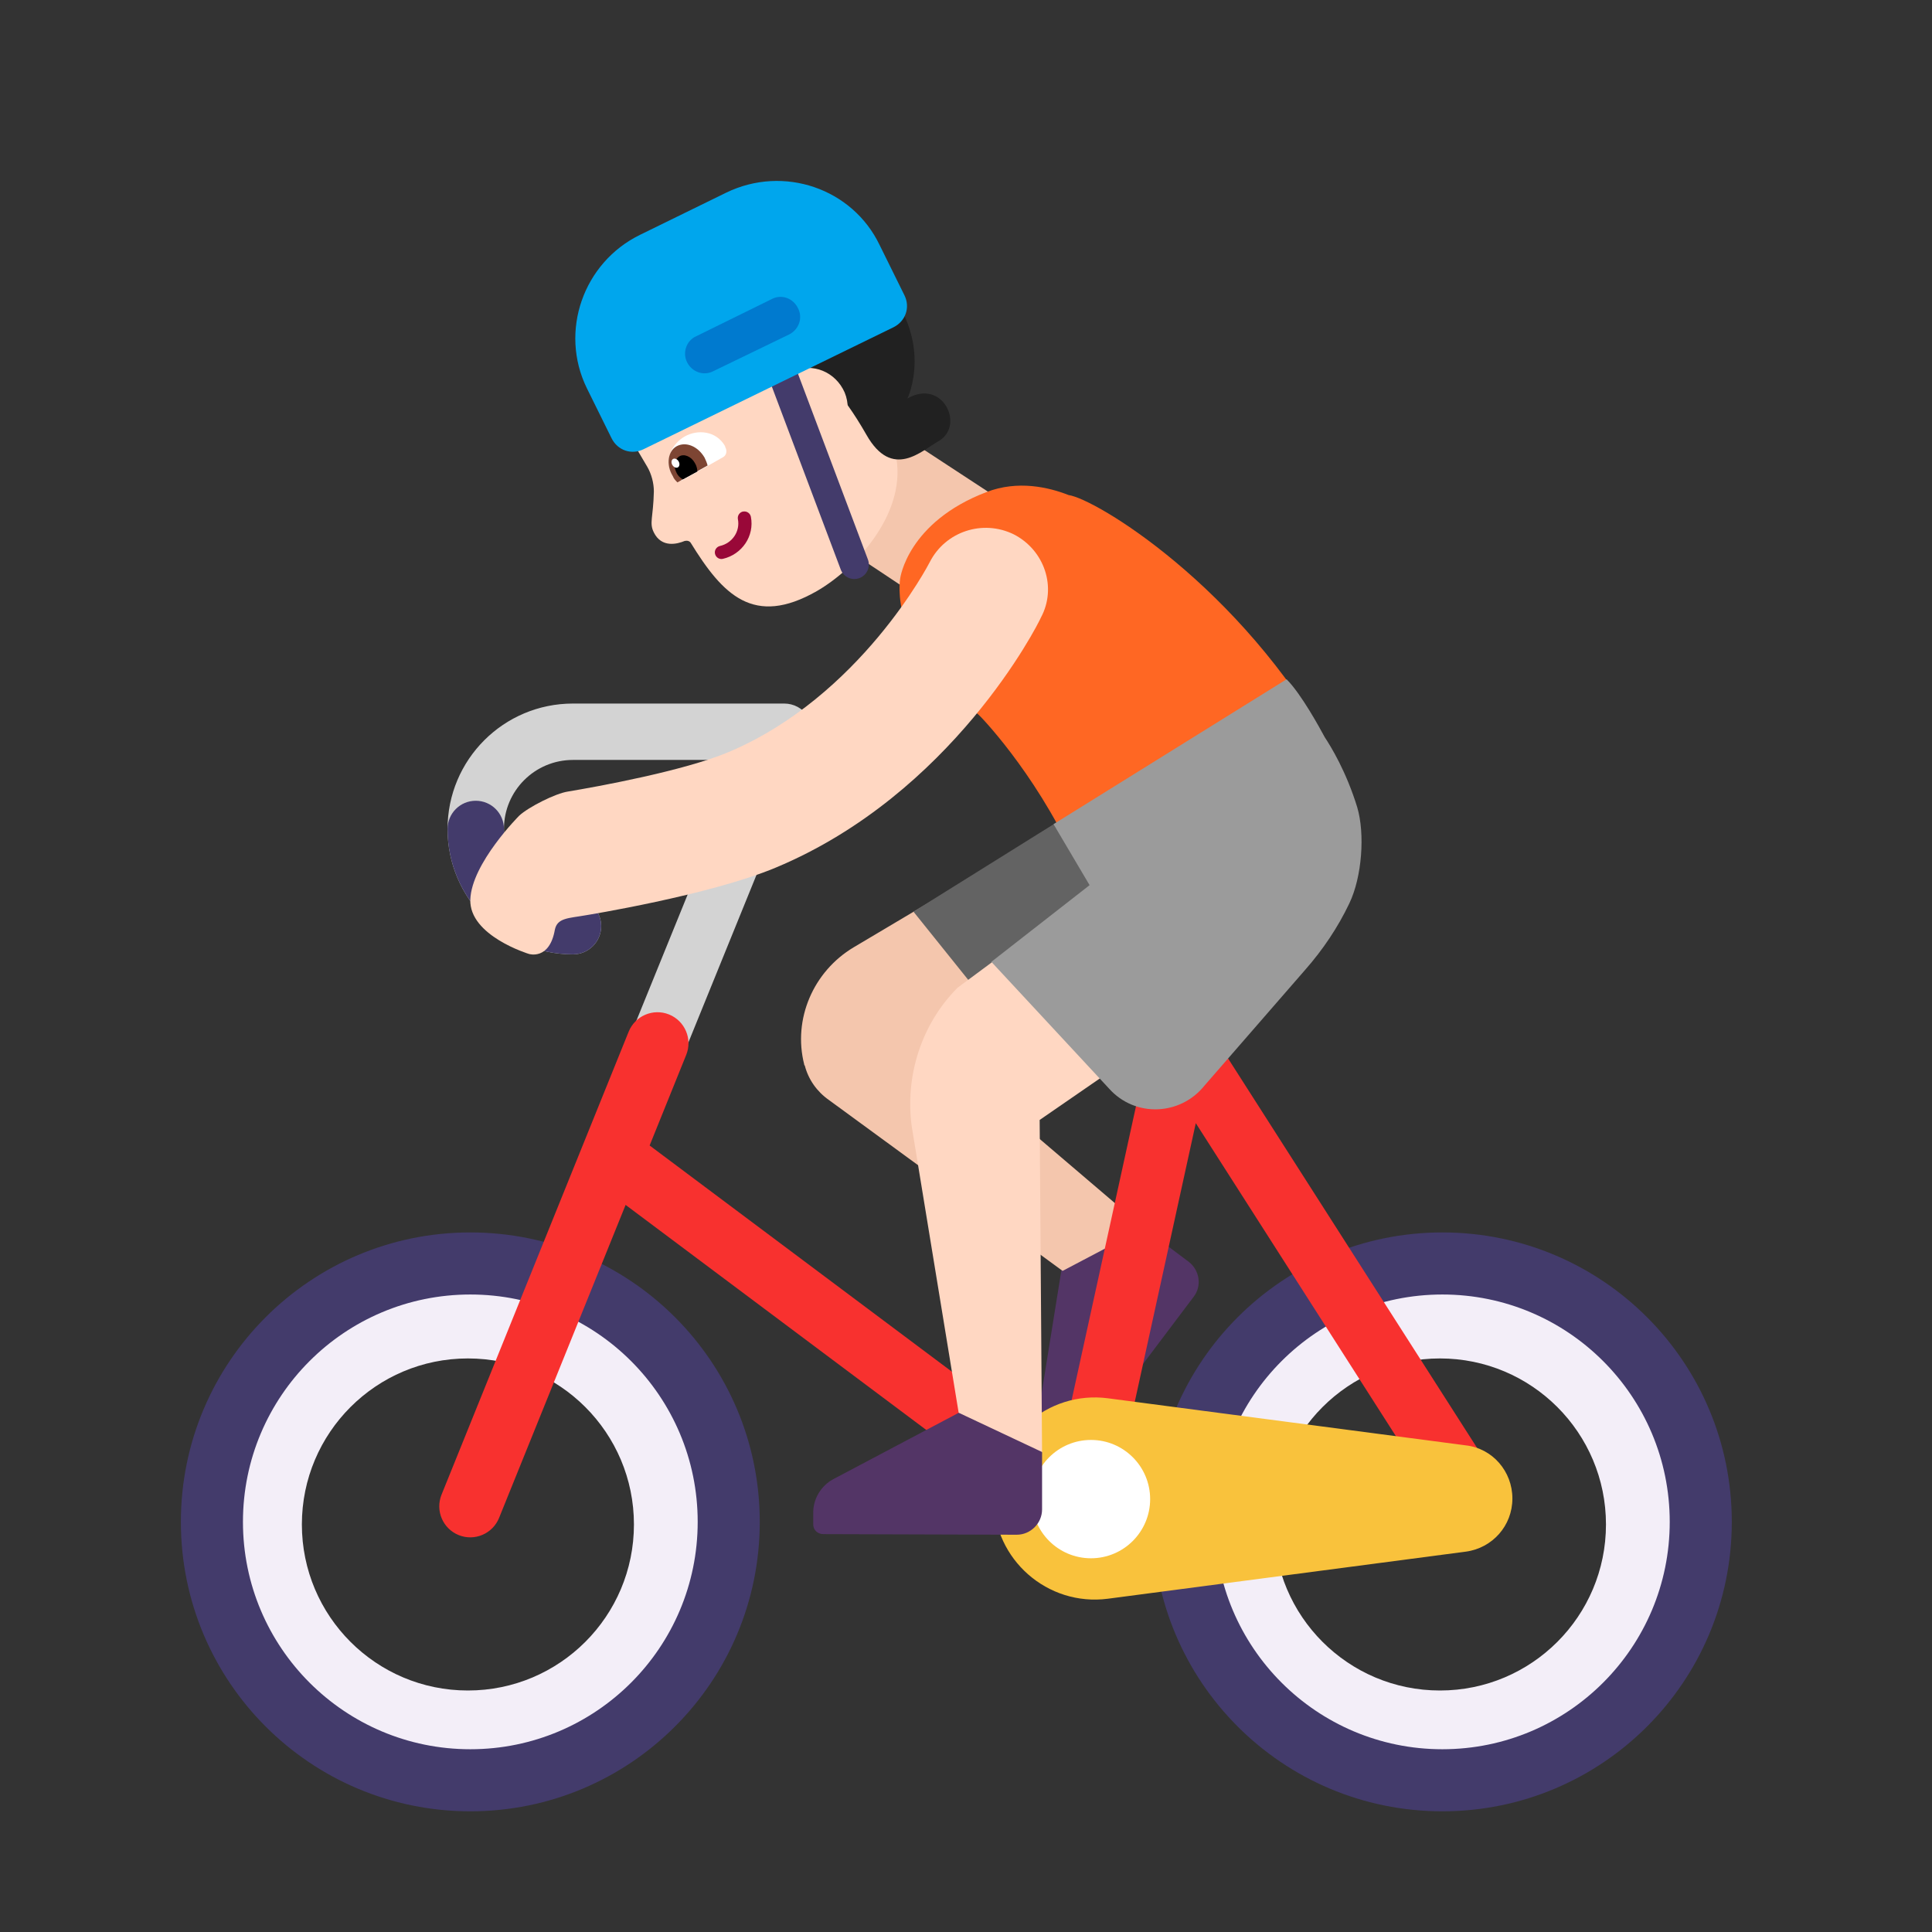 <svg enable-background="new 0 0 128 128" viewBox="0 0 128 128" xmlns="http://www.w3.org/2000/svg"><rect x="0" y="0" width="128" height="128" fill="#333333" stroke="none"/><g transform="scale(4)"><path d="m12 25.25c0 2.347-1.903 4.25-4.25 4.25-2.347 0-4.25-1.903-4.25-4.25s1.903-4.25 4.25-4.25c2.347 0 4.25 1.903 4.25 4.25zm-1.5 0c0-1.519-1.231-2.75-2.75-2.75s-2.75 1.231-2.75 2.75 1.231 2.75 2.75 2.75 2.75-1.231 2.75-2.75z" fill="#f3eef8"/><path d="m28.1 25.25c0 2.347-1.903 4.25-4.25 4.25s-4.25-1.903-4.25-4.25 1.903-4.25 4.25-4.25 4.25 1.903 4.25 4.25zm-1.5 0c0-1.519-1.231-2.75-2.75-2.75s-2.75 1.231-2.75 2.75 1.231 2.75 2.75 2.75 2.75-1.231 2.75-2.75z" fill="#f3eef8"/><path d="m17.62 24.08-.14-.1c-.2-.14-.31-.39-.27-.64l.37-2.3 1.35-.71.76.57c.18.14.22.4.08.58l-1.93 2.56c-.05.08-.15.09-.22.04z" fill="#533566"/><path d="m15.47 14.9-1.33.79c-.67.4-1.01 1.19-.82 1.94 0 .01 0 .01.01.02.06.23.2.43.4.57l3.87 2.83 1.35-.71-3.33-2.84 1.34-.77z" fill="#f4c6ad"/><path d="m18.4 13.06-3.27 2.04 1.14 1.42c.12.27.62.47 1.05.29l3.19-1.84z" fill="#636363"/><path d="m7.413 13.73c0-1.148.929-2.077 2.077-2.077h3.5c.155 0 .301.077.387.206s.104.293.045.437l-2.41 5.93c-.097.239-.369.354-.608.257-.239-.097-.354-.37-.257-.609l2.149-5.287h-2.806c-.632 0-1.143.511-1.143 1.143 0 .632.511 1.143 1.143 1.143.258 0 .467.209.467.467 0 .258-.209.467-.467.467-1.148 0-2.077-.929-2.077-2.077z" fill="#d3d3d3"/><g fill="#433b6b"><path d="m7.88 13.263c.258 0 .467.209.467.467 0 .632.511 1.143 1.143 1.143.258 0 .467.209.467.467s-.209.467-.467.467c-1.148 0-2.077-.929-2.077-2.077 0-.258.209-.467.467-.467z"/><path d="m7.79 20.413c-2.647 0-4.794 2.146-4.794 4.794s2.146 4.794 4.794 4.794c2.647 0 4.794-2.146 4.794-4.794s-2.146-4.794-4.794-4.794zm-3.766 4.794c0-2.08 1.686-3.766 3.766-3.766s3.766 1.686 3.766 3.766-1.686 3.766-3.766 3.766-3.766-1.686-3.766-3.766z"/><path d="m23.89 20.413c-2.647 0-4.794 2.146-4.794 4.794s2.146 4.794 4.794 4.794 4.794-2.146 4.794-4.794-2.146-4.794-4.794-4.794zm-3.766 4.794c0-2.08 1.686-3.766 3.766-3.766 2.08 0 3.766 1.686 3.766 3.766s-1.686 3.766-3.766 3.766c-2.08 0-3.766-1.686-3.766-3.766z"/></g><path d="m11.366 17.472c.106-.263-.021-.562-.284-.669-.263-.106-.562.021-.669.284l-3.1 7.67c-.106.263.021.562.284.669.263.106.562-.021.669-.284l2.096-5.185 7.22 5.404c.14.105.323.131.487.07s.285-.201.323-.371l1.414-6.457 4.171 6.524c.153.239.47.309.71.156.239-.153.309-.47.156-.71l-4.84-7.57c-.112-.175-.319-.266-.523-.229-.205.036-.367.193-.412.396l-1.509 6.891-6.799-5.088z" fill="#f8312f"/><path d="m24.28 23.94-5.93-.78c-1-.13-1.89.65-1.89 1.66s.89 1.79 1.89 1.66l5.93-.78c.44-.06.77-.43.77-.88s-.33-.83-.77-.88z" fill="#f9c23c"/><path d="m18.07 25.81c.541 0 .98-.439.98-.98s-.439-.98-.98-.98c-.541 0-.98.439-.98.98s.439.98.98.98z" fill="#fff"/><path d="m14.74 7.08 1.71 1.12-1.13 1.76-1.73-1.15z" fill="#f4c6ad"/><path d="m12.01 4.6-.92.52c-.78.44-1.05 1.44-.6 2.22l.23.39c.07.12.11.27.11.41-.01.44-.08.52 0 .68.13.26.39.19.51.14.04-.01.08 0 .1.03.53.86 1.04 1.4 2.09.8.64-.37 1.46-1.26 1.32-2.18l-.31-1.17-.3-1.24c-.45-.77-1.45-1.05-2.23-.6z" fill="#ffd7c2"/><path d="m11.31 7.95c-.06.03-.13 0-.17-.06 0 0 0 0 0-.01-.15-.26-.01-.53.2-.65s.52-.1.67.16v.01c.04.07.02.14-.03.17z" fill="#fff"/><path d="m11.22 7.99c-.03-.03-.06-.06-.08-.11-.11-.18-.08-.41.07-.49s.35 0 .46.19c.02.04.04.09.05.13z" fill="#7d4533"/><path d="m11.31 7.94c-.04-.02-.08-.06-.1-.1-.06-.11-.04-.23.04-.28s.2 0 .26.11c.03.05.04.1.04.14z"/><path d="m11.228 7.741c.029-.016.034-.061.012-.099s-.063-.056-.092-.04-.034.061-.012.099c.022.038.063.056.092.04z" fill="#fff"/><path d="m12.309 8.473c.059-.011.116.027.128.086.062.32-.148.624-.463.697-.059.014-.117-.023-.131-.082-.014-.059.023-.117.082-.131.206-.047.336-.244.297-.443-.011-.059.027-.116.086-.128z" fill="#990838"/><path d="m15.03 6.6s.47-.97-.46-1.97c-.2.09-.13.12-.35.13-.7.03-1.39.06-2.09.09-.04.04-.08.09-.12.13-.51.46-1 .95-1.47 1.46.25-.02.56-.13.94-.35 1.2-.69 1.61.04 1.61.04s.42-.4 1.26 1.07c.43.76.92.26 1.19.11.45-.25.08-1.05-.51-.71z" fill="#212121"/><path d="m13.12 6.15c.34-.15.72.01.87.35.14.34-.02.72-.35.87z" fill="#ffd7c2"/><path d="m17.7 8.2c-.33-.13-.84-.25-1.36-.05-1.31.5-1.43 1.43-1.43 1.43s-.22 1.16 1.29 2.25c.01 0 .92.93 1.58 2.35.13.28.47.38.73.23l3.54-2c-1.51-2.71-3.91-4.15-4.35-4.21z" fill="#ff6723"/><path d="m21.9 12.15.24.78c.43 1.23.1 2.28-.99 2.91l-3.93 2.71.04 5.51-1.38-.65-.78-4.76c-.11-.83.16-1.68.75-2.28l.01-.01 3.05-2.26z" fill="#ffd7c2"/><path d="m12.876 5.966c.124-.047.262.016.309.14l1.19 3.16c.047.124-.016.262-.14.309-.124.047-.262-.016-.309-.14l-1.19-3.16c-.047-.124.016-.262.14-.309z" fill="#433b6b"/><path d="m12.03 3.19-1.43.7c-.94.46-1.34 1.6-.88 2.54l.41.83c.1.2.33.28.53.18l4.14-2.02c.2-.1.28-.33.18-.53l-.41-.83c-.45-.94-1.59-1.33-2.54-.87z" fill="#00a6ed"/><path d="m12.79 4.95-1.26.62c-.16.07-.23.27-.15.43s.27.23.43.15l1.26-.61c.16-.08.23-.27.15-.43-.08-.17-.27-.24-.43-.16z" fill="#007acf"/><path d="m18.047 14.661-.597-1.01 3.86-2.4c.243.243.555.816.633.962.101.151.356.568.537 1.158.13.44.08 1.15-.13 1.59-.19.4-.44.77-.73 1.1l-1.67 1.92c-.4.5-1.15.53-1.58.05l-1.95-2.1z" fill="#9b9b9b"/><path d="m13.47 25.25v-.17c-.01-.25.13-.48.35-.59l2.06-1.09 1.38.65v.95c0 .23-.19.42-.42.42l-3.2-.01c-.1 0-.17-.07-.17-.16z" fill="#533566"/><path d="m16.79 8.85c-.51-.25-1.13-.05-1.39.46-.01.02-1.15 2.23-3.34 3.15-.74.31-2.17.57-2.65.65-.21.03-.66.26-.81.4 0 0-.79.79-.81 1.39s.97.9.97.9.34.11.43-.4c.04-.2.23-.19.51-.24 0 0 2.05-.33 3.15-.79 2.92-1.22 4.34-4.02 4.39-4.14.27-.5.06-1.12-.45-1.38z" fill="#ffd7c2"/></g></svg>